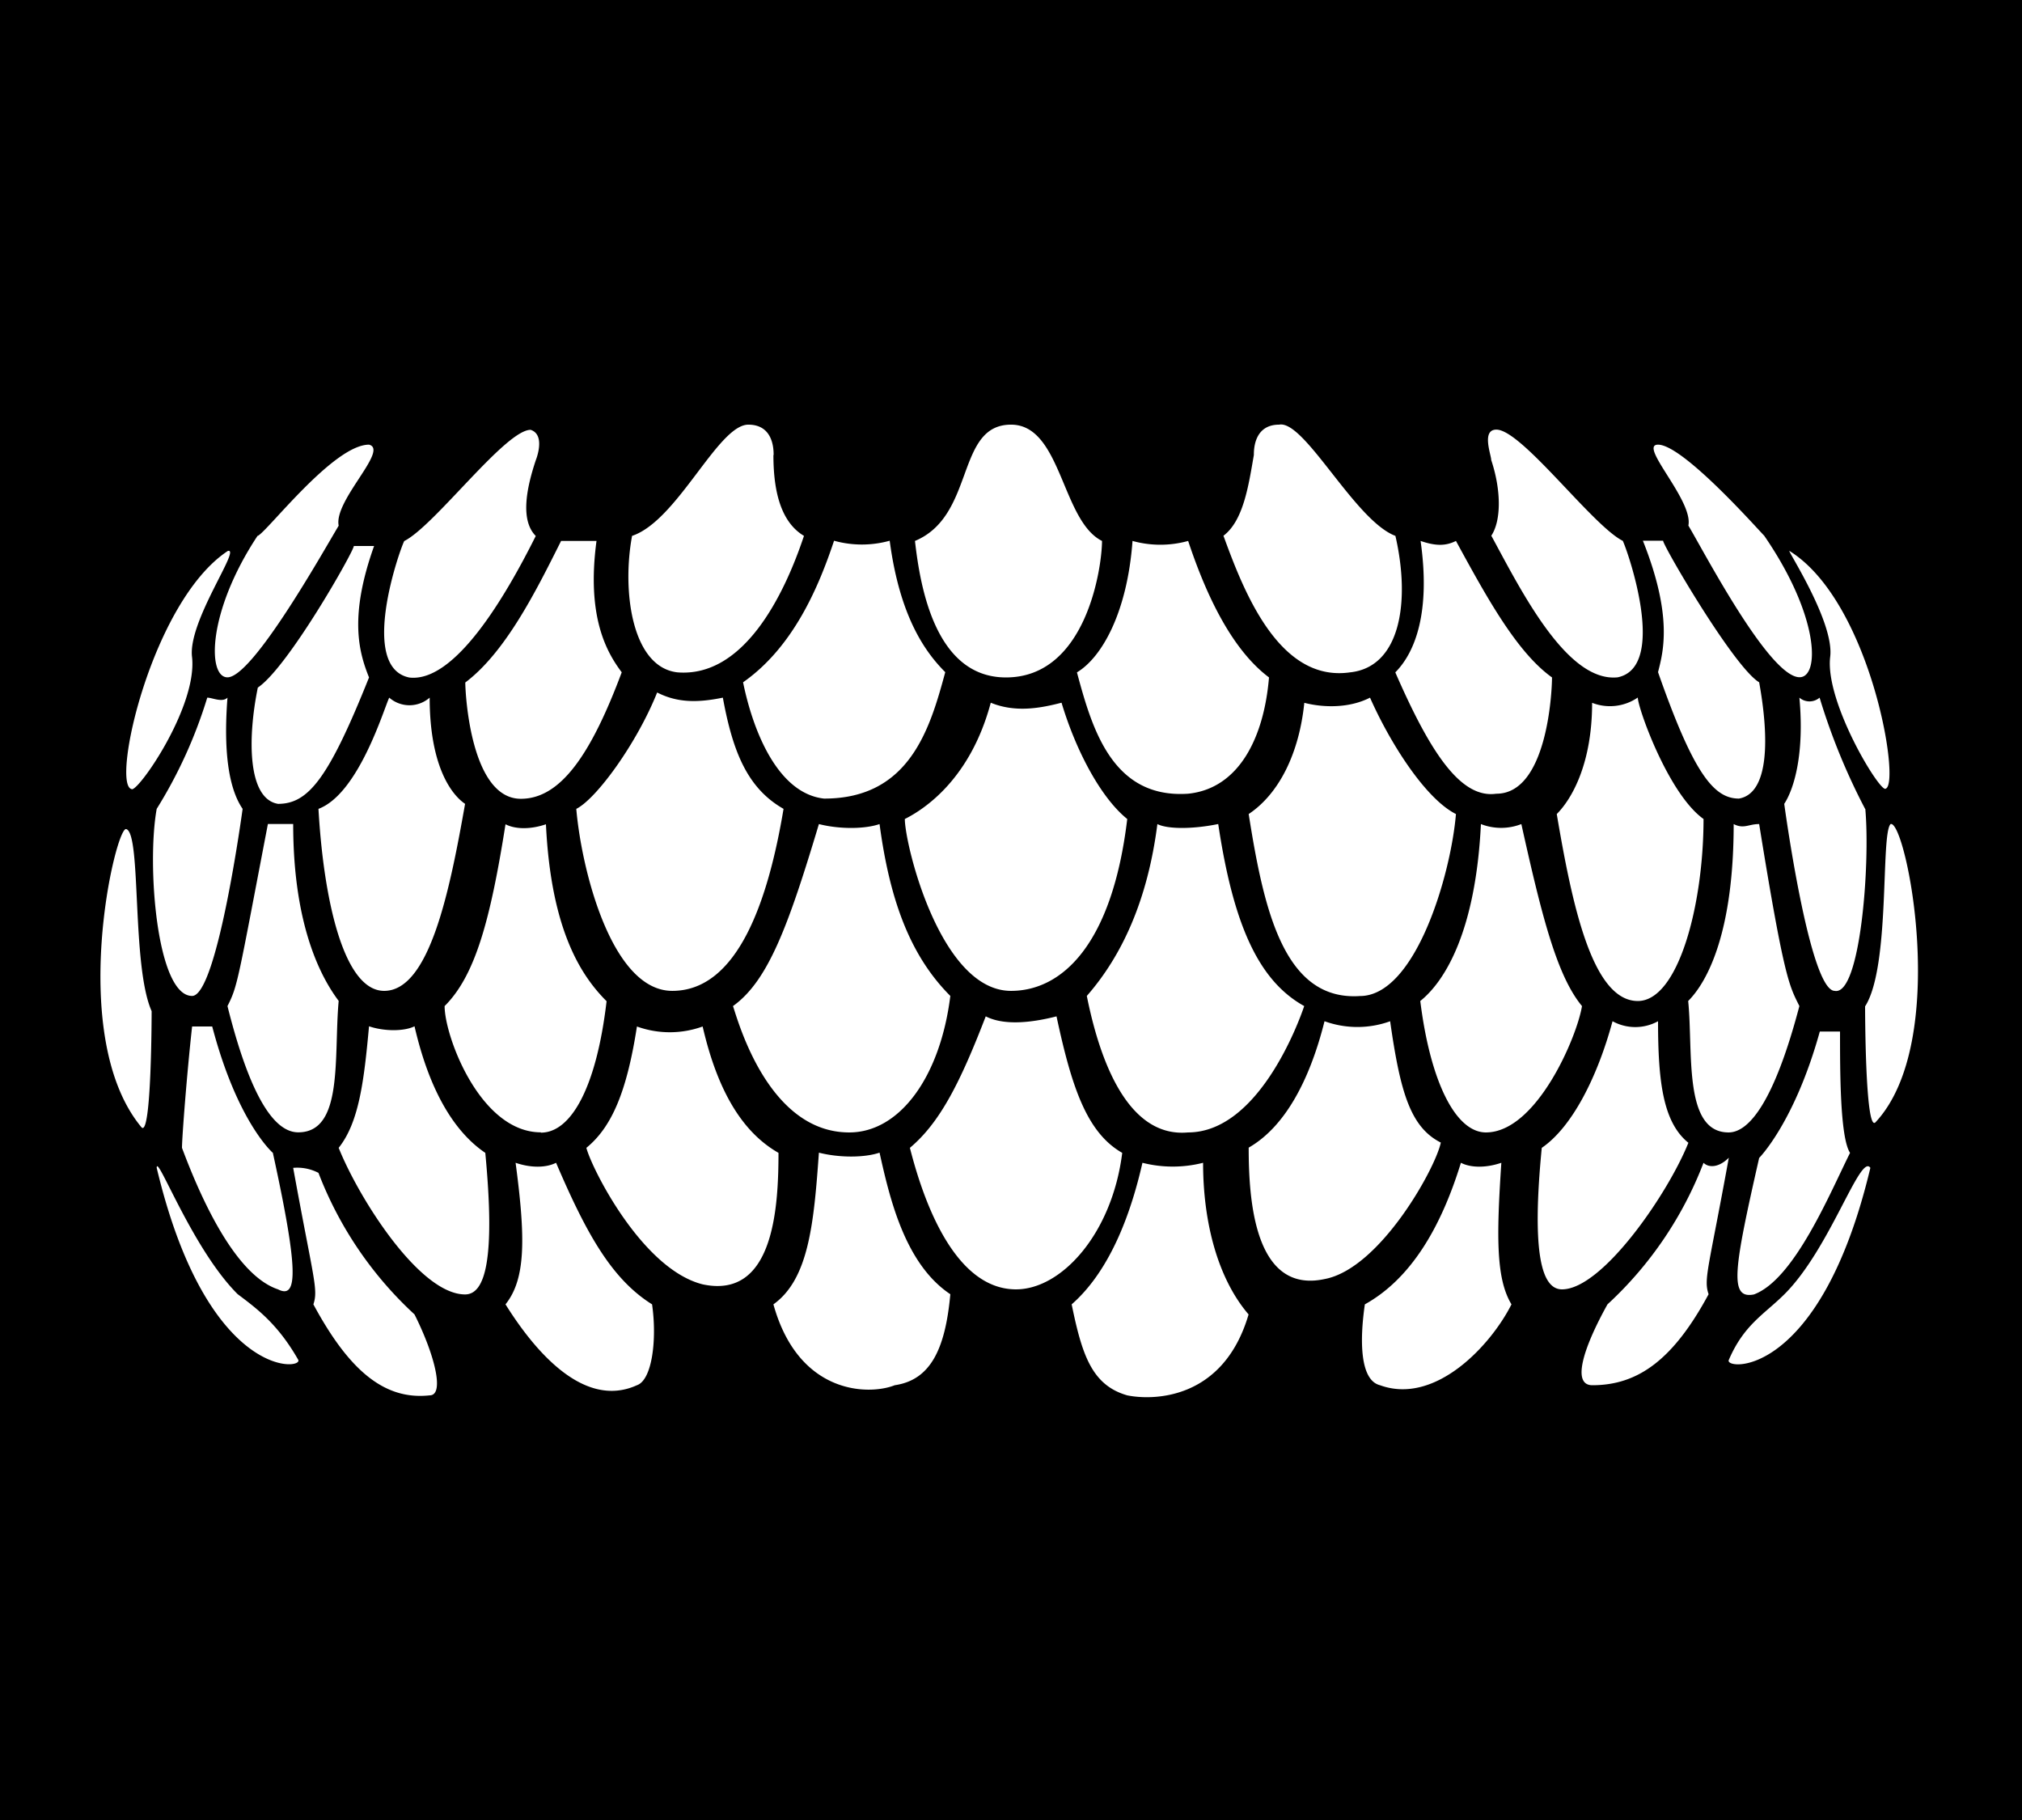 <svg xmlns="http://www.w3.org/2000/svg" viewBox="0 0 391.11 352"><path d="M 0,0 H391.11 V352 H0 z"/><path d="m191.64 135.91c4.89 2 9.78 1 13.69 0 2.94 9.78 7.83 18.58 12.71 22.49-2.93 24.44-12.71 33.24-22.48 33.24-13.69 0-20.54-28.35-20.54-33.24 3.91-1.96 12.71-7.82 16.62-22.49m-15.64 86.09c2 7.82 7.82 27.37 20.53 27.37 8.8 0 18.58-10.75 20.54-26.4-6.85-3.91-9.78-12.71-12.71-26.4-3.92 1-9.78 2-13.69 0-4.89 12.67-8.8 20.5-14.67 25.43m-78.22 30.27c4.89 7.82 14.66 20.53 25.42 15.64 2.93-1 3.91-8.8 2.93-15.64-7.82-4.89-12.71-13.69-18.57-27.38-2 1-4.89 1-7.83 0 1.96 14.67 1.96 22.49-1.95 27.38m-41.07-26.4c3.91 21.51 4.89 23.46 3.91 26.4 6.85 12.71 13.69 18.57 22.49 17.6 2.93 0 1-7.83-2.93-15.65a72.51 72.51 0 0 1 -18.58 -27.38 8.88 8.88 0 0 0 -4.89 -.97m-26.4 0c9.78 41.06 28.36 39.13 27.38 37.13-3.91-6.84-7.82-9.78-11.73-12.71-8.8-8.78-15.65-27.36-15.65-24.42m119.29 26.4c4.89 17.6 18.58 17.6 23.47 15.64 6.84-1 9.77-6.84 10.75-17.6-8.8-5.87-11.73-18.58-13.69-27.38-2.93 1-7.82 1-11.73 0-.98 13.69-1.96 24.45-8.8 29.34m-84.09-30.27c3.91 9.77 15.65 28.35 24.45 28.35 3.91 0 5.86-6.84 3.91-27.38-5.87-3.97-10.76-11.77-13.69-24.48-2 1-5.87 1-8.8 0-.98 10.75-1.96 18.58-5.87 23.51m-30.31 0c2.93 7.82 9.78 24.44 18.58 27.37 3.91 2 3.91-3.91-1-26.4 0 0-6.84-5.86-11.73-24.44h-3.89c-.98 8.76-1.96 21.47-1.96 23.47m78.22 0c1 3.91 10.76 23.46 22.49 26.4 13.69 2.93 14.67-14.67 14.67-25.43-6.85-3.91-11.74-11.73-14.67-24.44a18.7 18.7 0 0 1 -12.71 0c-1.96 12.67-4.89 19.47-9.78 23.47m-8.8-2.94c5.87 0 10.76-8.8 12.71-25.42-4.89-4.89-10.75-13.69-11.73-34.22-2.93 1-5.87 1-7.82 0-2.94 18.58-5.87 29.29-11.78 35.16 0 5.86 6.89 24.42 18.62 24.42m-60.62-24.42c4.89 19.55 9.78 24.42 13.69 24.42 8.8 0 6.84-14.66 7.82-25.42-2.93-3.91-8.8-13.69-8.8-34.22h-4.89c-5.82 30.33-5.82 31.31-7.82 35.22m-19.56-34.22c-2-1-11.73 40.08 2.94 57.68 1.95 2 1.95-22.48 1.95-22.48-3.91-8.8-1.95-34.23-4.89-35.2m117.34 34.22c1 2.93 6.84 24.44 22.49 24.44 9.77 0 17.6-10.75 19.55-26.4-7.82-7.82-11.73-18.62-13.69-33.24-2.93 1-7.82 1-11.73 0-5.87 19.55-9.78 30.31-16.62 35.2m-80.18-38.14c1 17.6 4.89 35.2 12.71 35.2 8.8 0 12.71-19.55 15.65-36.17-2.94-2-6.85-7.83-6.85-20.54a5.94 5.94 0 0 1 -7.82 0c-.98 1.96-5.87 18.58-13.69 21.51m-24.44 36.18c4.88 0 9.77-36.18 9.77-36.18-2-2.93-3.91-8.8-2.93-21.51-1 1-2.93 0-3.91 0a90.68 90.68 0 0 1 -9.78 21.51c-1.95 10.76 0 36.18 6.85 36.18m74.31-36.18c1 11.74 6.84 35.2 18.57 35.2 12.72 0 18.58-17.6 21.52-35.2-6.85-3.91-9.78-10.75-11.74-21.51-4.89 1-8.8 1-12.71-1-3.91 9.8-11.73 20.56-15.64 22.51m8.8-26.4c-2.94-3.91-6.85-10.75-4.89-25.42h-6.85c-4.89 9.78-10.75 21.51-18.53 27.38 0 2 1 22.49 10.75 22.49 7.78 0 13.65-8.8 19.52-24.49m-47.91-24.4h-3.92c0 1-12.71 23.47-18.57 27.38-2 9.78-2 21.51 3.91 22.49 5.86 0 9.78-4.89 17.6-24.45-1.96-4.89-3.91-11.73.98-25.42m-28.36 1c-14.67 9.78-22.49 45-18.58 46 1 1 12.71-15.64 11.74-25.42-.98-6.91 9.77-21.58 6.84-20.6m138.84 23.42c-3.91-3.91-8.8-10.75-10.75-25.42a20.06 20.06 0 0 1 -10.76 0c-2.93 8.8-7.82 20.54-17.6 27.38 2 9.78 6.85 21.51 15.65 22.49 16.62.04 20.53-13.65 23.46-24.45m-133-26.4c-9.75 14.71-9.75 27.4-5.84 27.4 4.89 0 18.58-24.44 21.51-29.33-.98-4.87 9.78-14.67 5.87-15.67-6.85 0-19.56 16.67-21.51 17.64m240.53 121.25c-2.93 1-5.87 1-7.82 0-3.91 12.71-9.78 22.49-18.58 27.38-1 6.84-1 14.66 2.93 15.64 10.76 3.91 21.51-7.82 25.43-15.64-2.94-4.89-2.94-12.71-1.96-27.38m39.11 0a72.51 72.51 0 0 1 -18.58 27.38c-4.89 8.8-6.84 15.64-2.93 15.64 8.8 0 15.64-4.89 22.49-17.6-1-2.93 0-4.89 3.91-26.4-1.96 1.96-3.91 1.96-4.89.98m15.65 25.42c-3.92 3.91-7.83 5.87-10.76 12.71-1 2 17.6 3.91 27.38-37.15-1.96-2.94-7.78 15.64-16.62 24.44m-112.45-25.42a23.77 23.77 0 0 1 -11.73 0c-2 8.8-5.87 20.53-13.69 27.38 2 9.77 3.91 15.64 10.75 17.6 4.89 1 18.58 1 23.47-15.65-5.87-6.84-8.8-17.6-8.8-29.33m88-27.38a9.12 9.12 0 0 1 -8.8 0c-2.91 10.76-7.82 20.49-13.69 24.49-2 20.53 0 27.37 3.91 27.37 7.83 0 20.54-18.57 24.45-28.35-4.89-3.95-5.87-11.78-5.87-23.51m35.2 2h-3.91c-4.89 17.6-11.73 24.44-11.73 24.44-4.89 21.51-5.87 27.38-1 26.4 7.82-2.93 14.67-19.55 18.58-27.38-1.94-2.97-1.94-15.68-1.94-23.5m-87-1.96a18.64 18.64 0 0 1 -12.71 0c-2.94 11.73-7.82 20.53-14.67 24.45 0 9.77 1 28.35 14.67 25.42 10.75-2 21.51-21.51 22.49-26.4-5.89-2.98-7.85-9.78-9.8-23.47m37.11-2.93c-4.88-5.87-7.82-17.6-11.73-35.2a10.77 10.77 0 0 1 -7.82 0c-1 20.53-6.85 30.31-11.73 34.22 1.95 15.64 6.84 25.42 12.71 25.42 9.81-.02 17.64-18.58 18.57-24.44m34.23-35.2c-2 0-2.94 1-4.89 0 0 20.53-4.89 30.31-8.8 34.22 1 9.78-1 25.42 7.82 25.42 3.91 0 8.8-5.86 13.69-24.44-1.92-3.91-2.89-4.89-7.78-35.2m20.49 35.2s0 24.44 2 22.49c14.66-15.65 5.86-58.67 2.93-57.69-1.96 1.95 0 27.38-4.89 35.2m-125.2-35.2c-4.88 1-9.77 1-11.73 0-1.87 14.62-6.8 25.42-13.65 33.24 2.94 14.67 8.8 27.38 19.56 26.4 13.69 0 21.51-21.51 22.49-24.44-8.8-4.89-13.69-15.65-16.63-35.2m81.12-24.45a9.49 9.49 0 0 1 -8.8 1c0 11.73-3.91 18.58-6.84 21.51 2.97 17.56 6.88 36.16 15.68 36.16 7.82 0 12.71-18.58 12.71-35.2-6.84-4.89-12.71-21.51-12.71-23.47m43.96 21.51a123.59 123.59 0 0 1 -8.8 -21.51 3 3 0 0 1 -3.91 0c1 10.76-1 17.6-2.93 20.54 0 0 4.88 36.17 9.77 36.17 4.93.98 6.89-24.44 5.91-35.2m-95.8-21.51c-3.91 2-8.8 2-12.71 1-1 9.78-4.89 17.6-10.76 21.51 2.93 18.58 6.85 36.18 21.51 35.2 10.76 0 17.6-23.46 18.58-35.2-5.89-2.95-12.73-13.71-16.62-22.51m24.44 18.58c9.78 0 10.76-19.55 10.76-22.49-6.85-4.89-12.71-15.64-18.58-26.4-2 1-3.91 1-6.84 0 1.95 13.69-1 21.51-4.89 25.42 6.82 15.65 12.69 24.45 19.53 23.47m31.29-23.51c6.85 19.56 10.76 24.45 15.65 24.45 5.86-1 5.86-11.73 3.91-22.49-4.89-2.93-18.58-26.4-18.58-27.38h-3.91c5.86 14.71 3.91 21.55 2.93 25.42m33.29-2.89c-1 8.8 9.77 26.4 10.75 25.42 2.93-1-2.93-36.17-18.58-45.95-1.01-.98 8.76 13.69 7.83 20.53m-124.18 26.4c9.78-1 14.66-10.75 15.64-22.49-7.82-5.86-12.71-17.6-15.64-26.4a20.06 20.06 0 0 1 -10.76 0c-1 13.69-5.86 22.49-10.75 25.42 2.89 10.76 6.8 24.45 21.47 23.47m90.93-67.51c-3.91 0 6.85 10.76 5.87 15.65 2.93 4.89 15.64 29.33 21.51 29.33 3.91 0 3.91-11.73-6.85-27.38-.97-.93-15.64-17.6-20.53-17.6m-217.07 3s2-4.89-1-5.87c-4.89 0-18.58 18.58-24.45 21.51-1 2-8.8 24.45 1 26.4 8.8 1 18.58-15.64 24.44-27.38-2.92-2.95-1.94-8.82.01-14.66m46-1c0-1 0-5.87-4.89-5.87-5.87 0-13.69 18.58-22.49 21.51-2 10.76 0 25.43 8.8 26.4 12.71 1 20.54-14.66 24.45-26.4-4.93-2.93-5.91-9.77-5.91-15.64m138.88 15.64c5.83 10.76 14.63 28.36 24.41 27.36 9.78-2 1.95-24.44 1-26.4-5.87-2.93-19.56-21.51-24.45-21.51-2.93 0-1 4.89-1 5.87 1.96 5.88 1.96 11.75 0 14.68m-51.78 0c3.91 10.76 10.76 28.36 24.45 26.4 9.77-1 11.73-13.68 8.8-26.4-7.83-2.93-17.6-22.48-22.49-21.51-4.89 0-4.89 4.89-4.89 5.87-1.02 5.87-2 12.71-5.91 15.64m-41.06-21.51c-10.76 0-6.85 17.6-18.58 22.49 1 8.8 3.91 26.4 17.6 26.4 15.64 0 18.58-21.51 18.58-26.4-7.83-3.91-7.83-22.49-17.6-22.49" fill="#fff"/></svg>